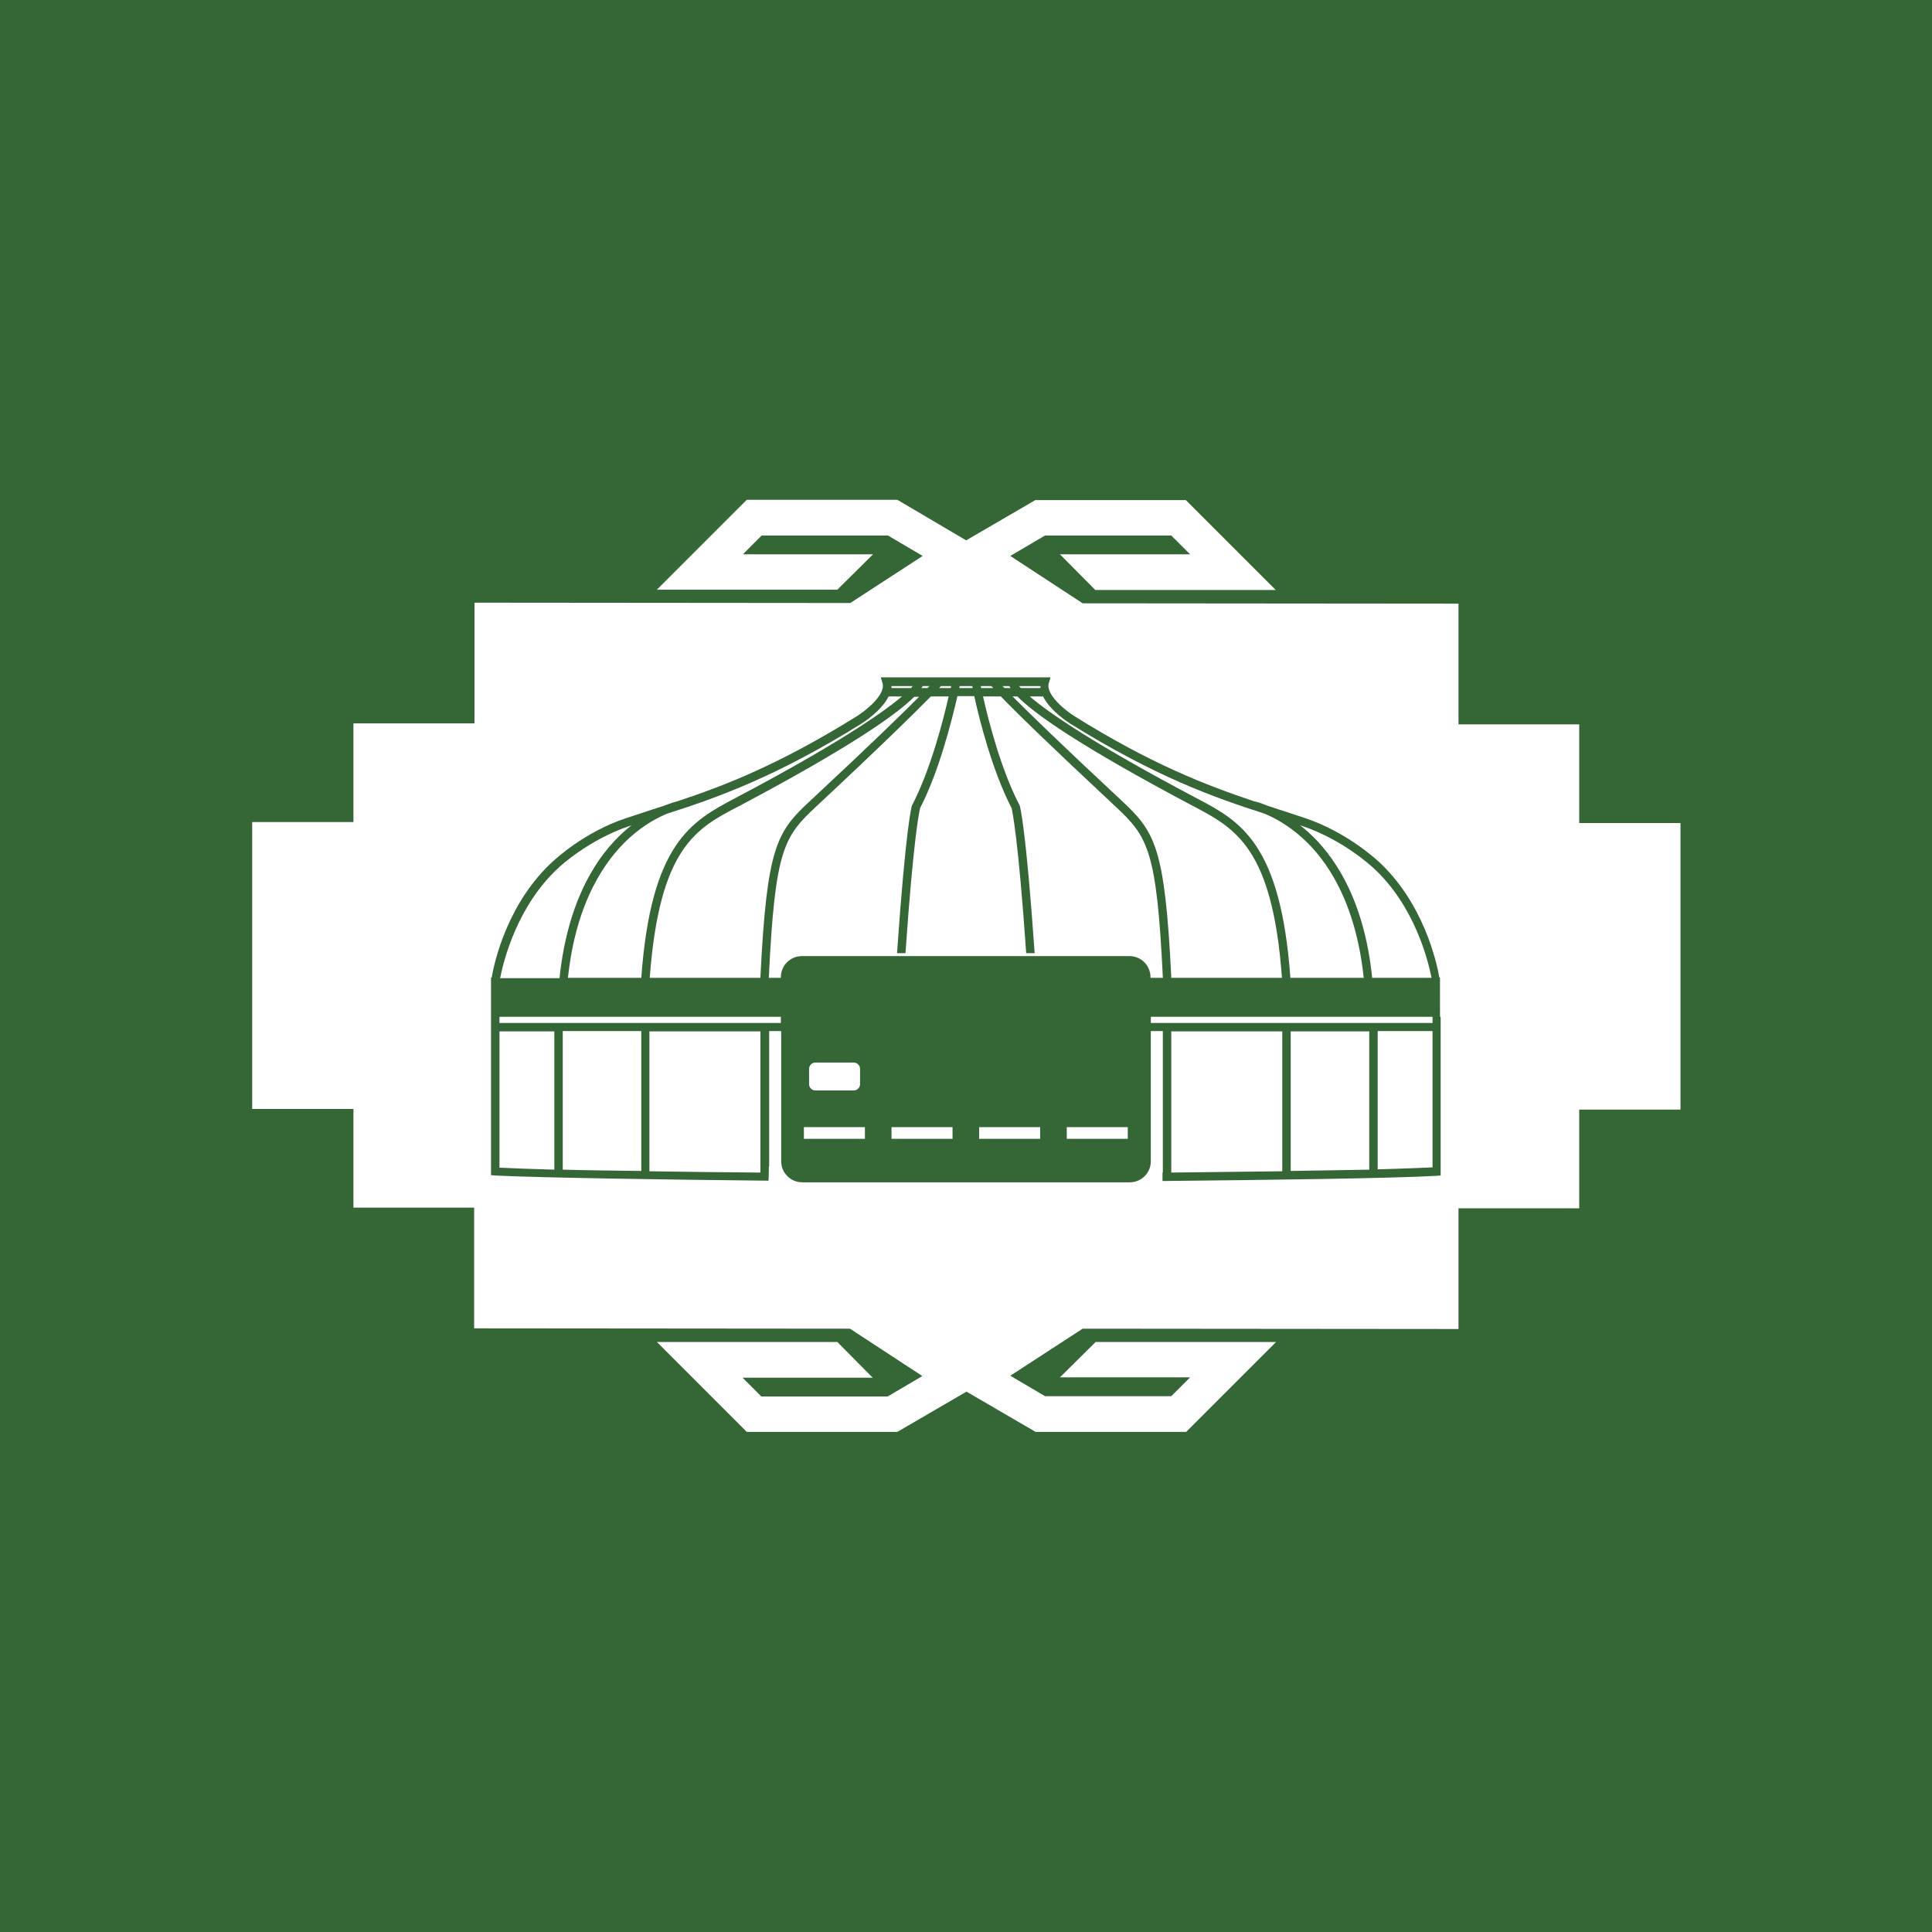 <?xml version="1.0" encoding="utf-8"?>
<!-- Generator: Adobe Illustrator 19.1.0, SVG Export Plug-In . SVG Version: 6.00 Build 0)  -->
<svg version="1.1" id="Слой_1" xmlns="http://www.w3.org/2000/svg" xmlns:xlink="http://www.w3.org/1999/xlink" x="0px" y="0px"
	 viewBox="0 0 595.3 595.3" style="enable-background:new 0 0 595.3 595.3;" xml:space="preserve">
<style type="text/css">
	.st0{fill:#356636;}
	.st1{fill:#FFFFFF;}
</style>
<rect x="0" class="st0" width="595.3" height="595.3"/>
<g>
	<path class="st1" d="M200.2,301.3h34.1v-0.2c2-40.2,5-44.8,15.4-54.4c18.8-17.5,28.5-27,33.5-32h-1.5c-5.1,5.1-18.7,15-54,33.7
		C214.5,255.2,203.2,261.2,200.2,301.3z"/>
	<path class="st1" d="M286.4,211.4h-2.1c-0.1,0.2-0.2,0.4-0.4,0.6h1.9C286,211.8,286.2,211.6,286.4,211.4z"/>
	<path class="st1" d="M281.2,211.4h-6.5c0,0.2,0,0.4,0,0.6h6C280.9,211.8,281.1,211.6,281.2,211.4z"/>
	<path class="st1" d="M175,301.3h22.6c3-41.6,15.6-48.3,28.8-55.3c32.2-17,45.7-26.5,51.5-31.4h-4.1c-2.1,4.3-7.6,7.9-8.4,8.4
		c-26.2,16.3-44.2,22.7-59.8,27.7c-3,1.2-7.3,3.5-11.8,7.6C186.6,264.9,177.5,277.7,175,301.3z"/>
	<path class="st1" d="M293.1,211.4h-3.2c-0.1,0.2-0.3,0.4-0.6,0.6h3.7C293,211.8,293,211.6,293.1,211.4z"/>
	<path class="st1" d="M153.9,359.8c4,0.2,9.9,0.4,16.9,0.6v-42.6h-16.9V359.8z"/>
	<path class="st1" d="M192.2,256.3c0.8-0.7,1.6-1.4,2.4-2c-0.3,0.1-0.6,0.2-0.9,0.3c-12.4,4.2-21.3,12.5-21.4,12.6
		c-13,11.8-17.2,29.1-18.2,34.2h18.3C175,276.6,184.5,263.2,192.2,256.3z"/>
	<path class="st1" d="M345.5,246.6c10.4,9.7,13.4,14.2,15.4,54.4l0,0.3h34.1c-2.9-40-14.3-46.1-27.5-53
		c-35.3-18.7-48.9-28.5-54-33.7H312C317,219.6,326.7,229.1,345.5,246.6z"/>
	<path class="st1" d="M368.8,246c13.3,7,25.8,13.7,28.8,55.3h22.6c-2.5-23.6-11.5-36.4-18.8-43c-4.5-4.1-8.9-6.4-11.8-7.6
		c-15.6-5-33.6-11.4-59.8-27.7c-0.8-0.5-6.3-4.1-8.4-8.4h-4.1C323,219.5,336.6,229,368.8,246z"/>
	<path class="st1" d="M173.4,360.4c7.3,0.2,15.5,0.3,24.2,0.4v-43.1h-24.2V360.4z"/>
	<path class="st1" d="M422.8,301.3h18.3c-1-5.1-5.2-22.4-18.2-34.1c-0.1-0.1-9-8.4-21.4-12.6c-0.3-0.1-0.6-0.2-0.9-0.3
		c0.8,0.6,1.6,1.3,2.4,2C410.7,263.2,420.3,276.6,422.8,301.3z"/>
	<path class="st1" d="M311.4,212c-0.2-0.2-0.3-0.4-0.4-0.6h-2.1c0.2,0.2,0.4,0.4,0.6,0.6H311.4z"/>
	<path class="st1" d="M306,212c-0.2-0.3-0.4-0.5-0.6-0.6h-3.2c0,0.2,0.1,0.4,0.1,0.6H306z"/>
	<path class="st1" d="M299.6,211.4h-3.9c0,0.2-0.1,0.4-0.1,0.6h4.1C299.7,211.8,299.6,211.6,299.6,211.4z"/>
	<path class="st1" d="M320.6,212c0-0.2,0-0.4,0-0.6H314c0.2,0.2,0.3,0.4,0.6,0.6H320.6z"/>
	<path class="st1" d="M397.7,360.8c8.6-0.1,16.9-0.3,24.2-0.4v-42.6h-24.2V360.8z"/>
	<path class="st1" d="M360.9,361.3c10.8-0.1,22.8-0.3,34.2-0.4v-43.1h-34.2V361.3z"/>
	<path class="st1" d="M424.5,360.3c7-0.2,12.9-0.4,16.9-0.6v-42h-16.9V360.3z"/>
	<path class="st1" d="M200.1,360.9c11.5,0.2,23.4,0.3,34.2,0.4v-43.5h-34.2V360.9z"/>
	<polygon class="st1" points="354.6,313.3 354.6,315.2 355.1,315.2 355.6,315.2 441.4,315.2 441.4,313.3 355.1,313.3 	"/>
	<path class="st1" d="M354.6,301.3h0.5h3.2v-0.2c-1.9-39.2-4.6-43.3-14.6-52.6c-21.2-19.8-31-29.4-35.3-33.9h-5.5
		c1.7,7.6,5.6,22.7,11.2,33.4l0.1,0.2c0.1,0.3,1.9,6.6,4.6,45.5h-2.6c-2.5-36-4.3-43.8-4.5-44.7c-5.9-11.4-9.9-27.1-11.5-34.5H295
		c-1.7,7.4-5.6,23.1-11.5,34.5c-0.2,0.9-2,8.6-4.5,44.7h-2.6c2.7-38.9,4.5-45.3,4.6-45.5l0.1-0.2c5.6-10.8,9.5-25.9,11.2-33.4h-5.5
		c-4.4,4.5-14.1,14.1-35.3,33.9c-10,9.3-12.7,13.3-14.6,52.6l0,0.2h2.9h0.3h0.5v-0.2c0-3.6,2.9-6.5,6.5-6.5h100.9
		c3.6,0,6.5,2.9,6.5,6.5V301.3z"/>
	<path class="st1" d="M486.6,253.6l0-30.4l-37.2,0l0-37.2l-115.8-0.1l-22.3-14.6L322,165l38.9,0l5.8,5.8l-40.1,0l10.9,11l55.6,0
		l-27.7-27.7l-46.4,0l-21.3,12.4L276.5,154l-46.4,0l-27.7,27.7l55.6,0l11-10.9l-40.1,0l5.8-5.8l38.9,0l10.7,6.3l-22.3,14.5
		l-115.8-0.1l0,37.2l-37.3,0l0,30.4l-31.2,0l0,14.1l0,12.2v5.9h0v37.2h0l0,19l31.2,0l0,30.4l37.2,0l0,37.2l115.8,0.1l22.3,14.6
		l-10.7,6.3l-38.9,0l-5.8-5.8l40.1,0l-10.9-11l-55.6,0l27.7,27.7l46.4,0l21.3-12.4l21.3,12.4l46.4,0l27.7-27.7l-55.6,0l-11,10.9
		l40.1,0l-5.8,5.8l-38.9,0l-10.7-6.3l22.3-14.5l115.8,0.1l0-37.2l37.2,0l0-30.4l31.2,0l0-19.2h0v-25.4h0l0-43.7L486.6,253.6z
		 M443.9,313.3v48.9l-1.2,0.1c-13.8,0.8-54.2,1.3-84.5,1.6c0-0.8,0-1.7,0-2.6c0,0,0.1,0,0.1,0v-43.6h-2.7h-0.5h-0.5v40.1
		c0,3.6-2.9,6.5-6.5,6.5H247.2c-3.6,0-6.5-2.9-6.5-6.5v-40.1h-0.5h-0.8h-2.4v41.7c0,0,0,0-0.1,0c0,0,0,2.7-0.1,4.4
		c-30.2-0.3-70.5-0.9-84.3-1.6l-1.2-0.1l0-48.9h0h0v-12h0h0.2c0.8-4.7,4.9-23.2,19.1-36c0.4-0.3,9.3-8.8,22.3-13.1
		c2.7-0.9,5.4-1.8,8.2-2.7c1.1-0.4,2.3-0.7,3.4-1.1c2.3-0.9,3.8-1.3,4.2-1.4c14.6-4.8,31.5-11.4,55.3-26.2c2.4-1.5,9.1-6.6,7.9-10.3
		l-0.5-1.7h52.3l-0.5,1.7c-1.2,3.7,5.5,8.8,7.9,10.3c23.7,14.8,40.7,21.3,55.3,26.2c0.4,0.1,1.9,0.4,4.2,1.4
		c1.2,0.4,2.3,0.7,3.4,1.1c2.8,0.9,5.5,1.8,8.2,2.7c13,4.4,21.9,12.8,22.3,13.1c14.1,12.8,18.2,31.3,19,36h0.2V313.3z"/>
	<rect x="247.7" y="347.3" class="st1" width="18.8" height="3.6"/>
	<polygon class="st1" points="153.9,313.3 153.9,315.2 239.4,315.2 240.2,315.2 240.6,315.2 240.6,313.3 240.2,313.3 	"/>
	<path class="st1" d="M263.1,336c1,0,1.9-0.9,1.9-1.9v-4.8c0-1-0.9-1.9-1.9-1.9h-11.9c-1,0-1.9,0.9-1.9,1.9v4.8c0,1,0.9,1.9,1.9,1.9
		H263.1z"/>
	<rect x="328.7" y="347.3" class="st1" width="18.8" height="3.6"/>
	<rect x="301.7" y="347.3" class="st1" width="18.8" height="3.6"/>
	<rect x="274.7" y="347.3" class="st1" width="18.8" height="3.6"/>
</g>
</svg>
